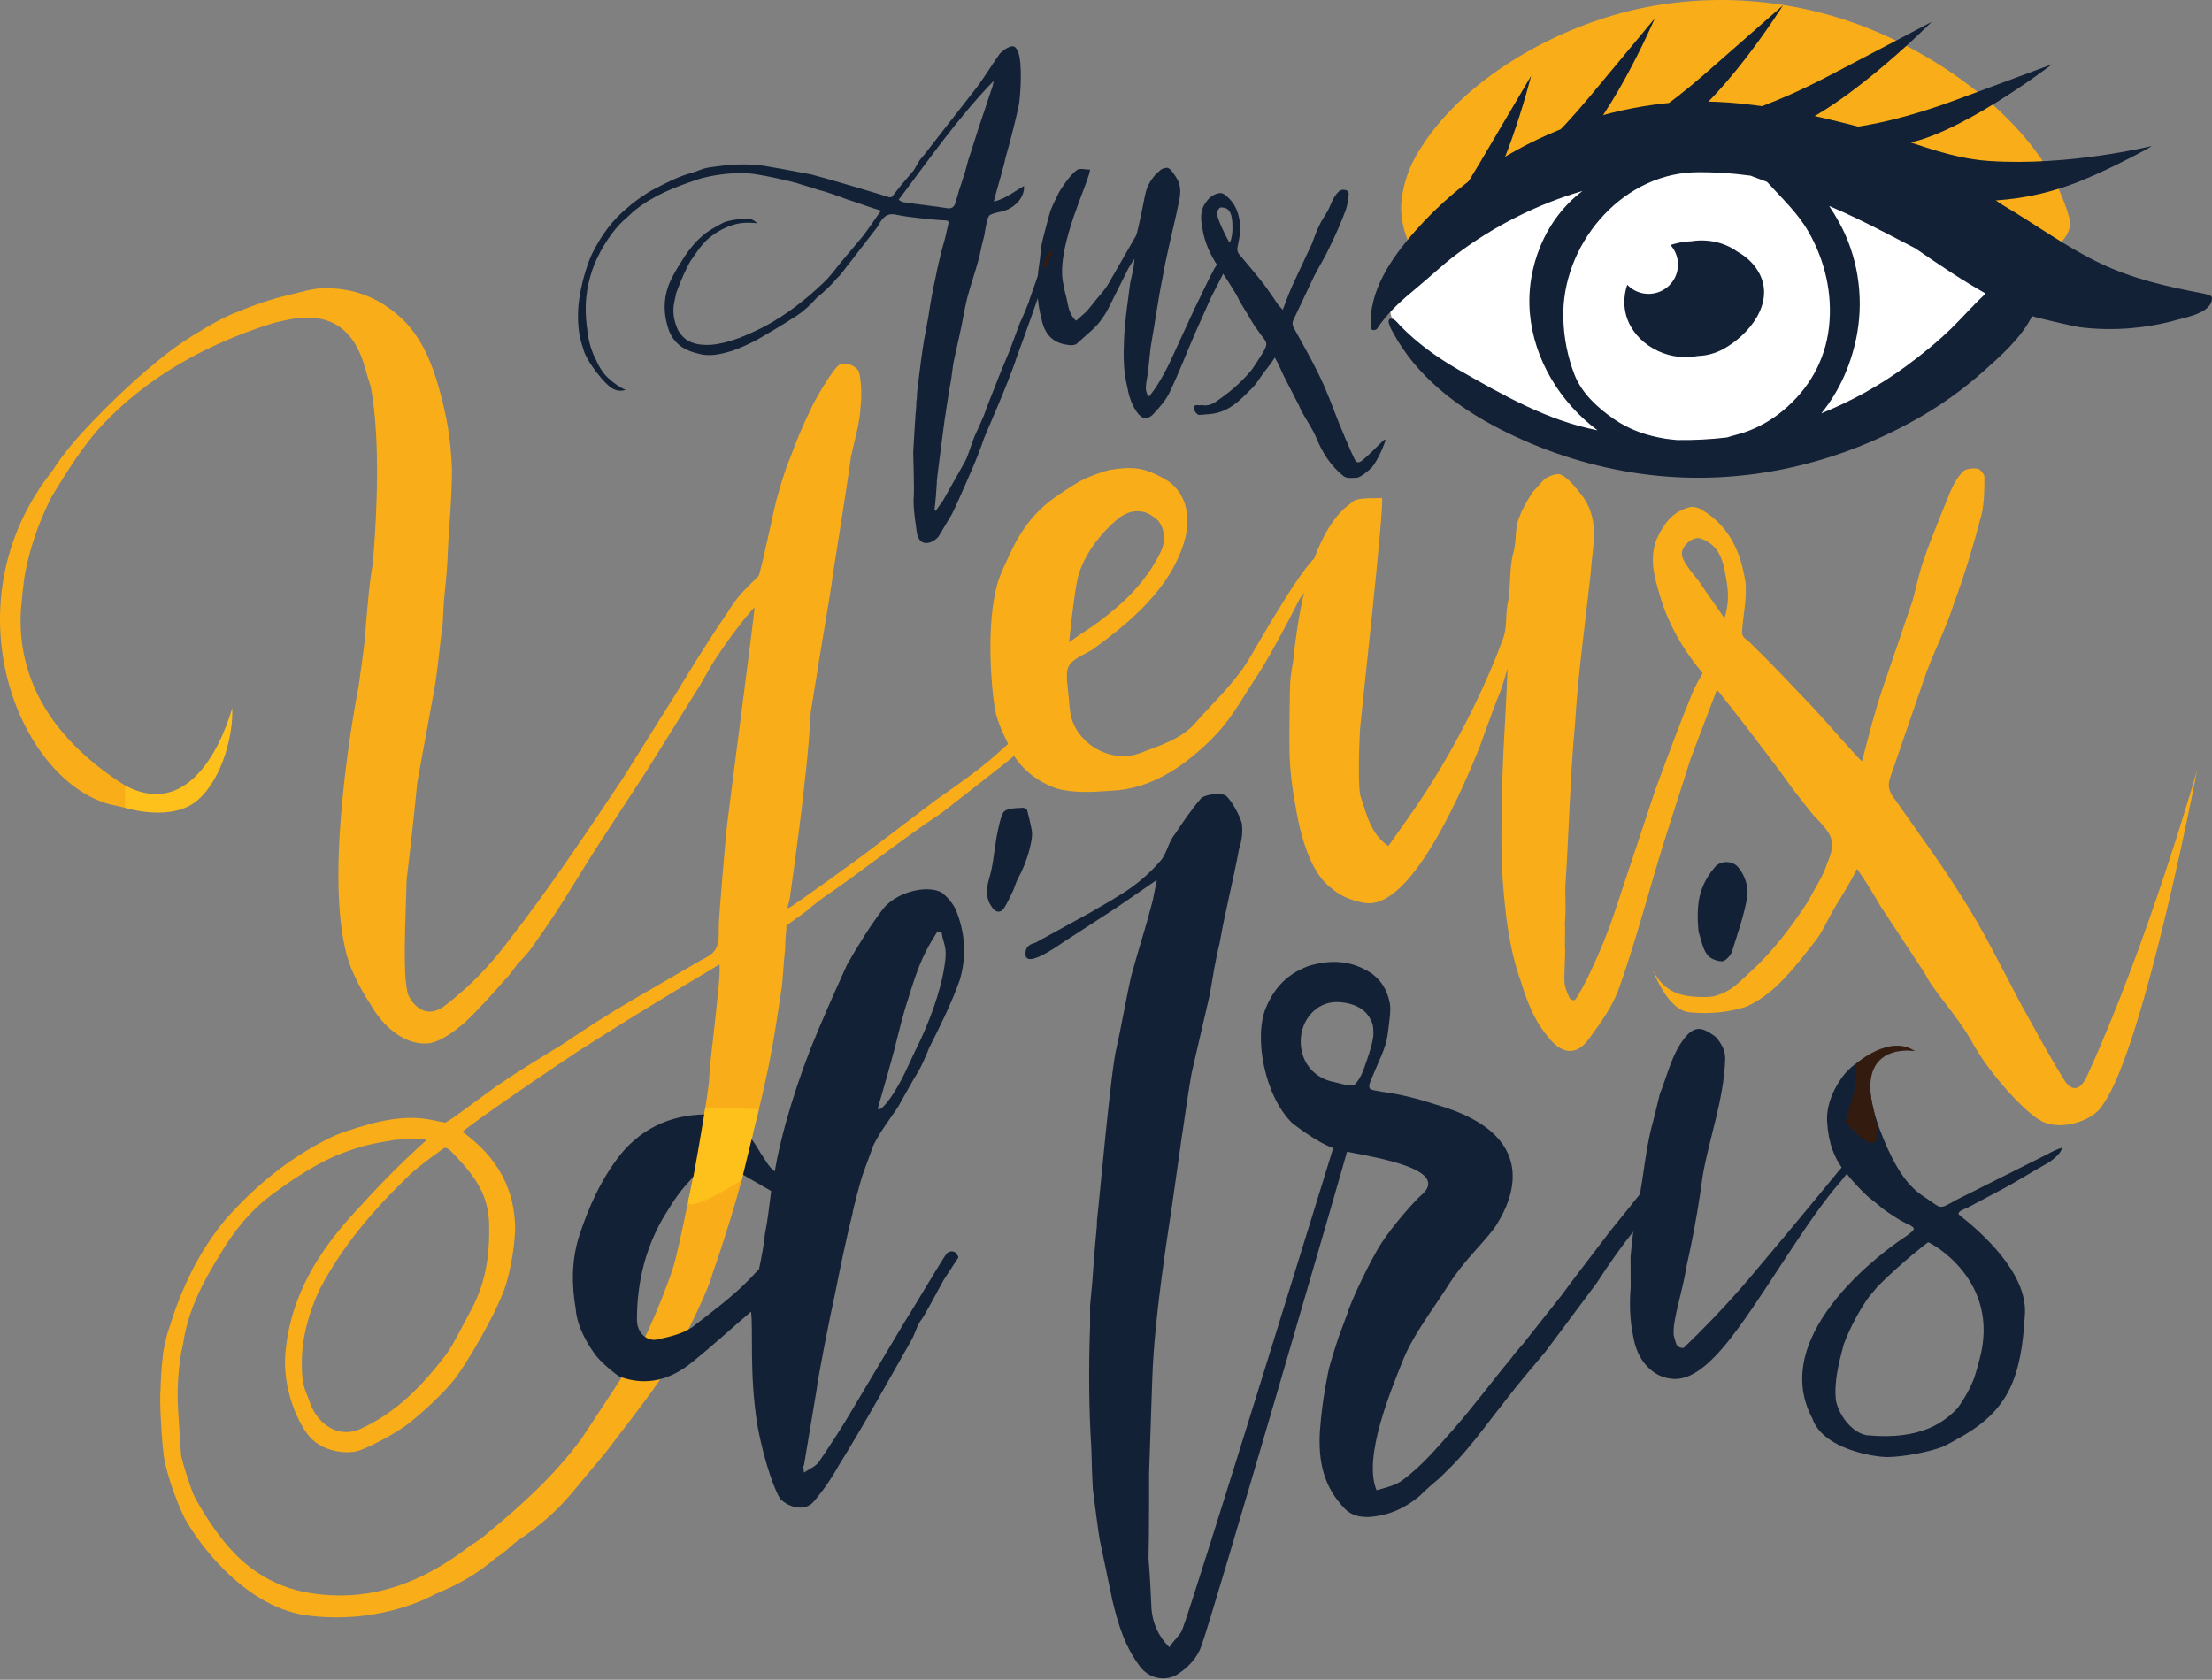 <svg width="158" height="120" viewBox="0 0 158 120" fill="none" xmlns="http://www.w3.org/2000/svg">
<rect x="0" y="0" width="158" height="120" fill="#808080" stroke="none"/>
<g clip-path="url(#clip0_25_56)">
<path d="M51.039 73.268C50.929 74.389 50.738 75.551 50.637 77.312C50.361 79.613 50.075 80.655 49.854 82.27C49.796 82.682 48.506 89.176 48.117 90.436C47.729 91.697 46.103 95.967 44.806 97.801L41.553 102.751C39.641 105.358 37.28 107.509 34.897 109.468C34.26 110.039 33.598 110.412 33.598 110.412C29.273 113.78 25.507 114.299 22.33 113.836C19.153 113.374 17.312 111.622 16.371 110.56C14.995 109.008 13.93 107.026 13.793 106.707C13.505 105.938 13.132 104.81 12.944 104.032C12.892 103.542 12.73 100.73 12.719 100.627C12.616 98.913 12.809 97.391 12.963 96.51C13.014 96.316 13.06 96.117 13.095 95.909C13.438 93.579 14.515 91.563 15.703 89.638C16.713 87.936 17.855 86.507 19.424 85.34C20.997 84.169 22.781 83.008 24.4 82.398C26.02 81.788 26.603 81.703 28.174 81.434C28.461 81.41 29.995 81.307 30.48 81.427C28.452 83.253 26.966 84.808 25.453 86.469C22.769 89.361 20.728 92.578 20.383 96.702C20.161 99.221 21.337 101.914 22.296 102.827C23.255 103.741 24.891 103.92 25.748 103.594C26.605 103.268 28.299 102.384 29.21 101.671C30.123 100.957 31.673 99.554 32.486 98.505C33.299 97.456 35.467 93.844 36.138 91.778C36.502 90.541 36.743 89.116 36.798 87.816C36.781 84.923 35.53 82.669 33.029 80.848C33.578 80.388 36.365 78.392 41.199 75.161C44.184 73.239 47.37 71.291 50.466 69.452C50.653 69.334 51.392 68.891 51.392 68.891C51.468 69.579 51.216 71.554 51.039 73.268ZM32.401 82.43C34.111 84.22 34.772 85.368 34.923 87.126C35.042 90.001 34.559 91.951 33.558 93.756C32.977 94.819 32.49 95.866 31.886 96.735C30.227 98.912 28.35 100.914 25.681 102.108C24.058 102.783 22.634 101.629 22.143 100.21C21.781 99.162 21.563 99.11 21.557 97.372C21.551 95.634 22.055 93.724 22.867 92.043C24.439 89.076 26.558 86.551 29 84.183C29.624 83.518 30.875 82.618 31.707 82.025C31.896 81.907 32.207 82.227 32.401 82.43ZM71.778 53.34C70.243 54.806 68.473 55.997 66.808 57.182L61.733 61.031C61.733 61.031 56.388 64.936 56.294 64.881C56.201 64.828 56.387 64.379 56.393 64.311C56.399 64.243 57.708 55.386 57.91 50.877L58.681 46.106L59.222 42.857L59.397 41.738C59.443 41.232 60.575 34.328 60.786 32.609C61.051 31.384 61.424 30.244 61.479 28.941C61.59 28.132 61.472 26.737 61.306 26.465C61.139 26.194 60.532 25.868 60.053 26.004C59.574 26.139 58.067 28.819 57.912 29.232C57.341 30.395 56.867 31.546 56.406 32.792C56.013 33.734 55.727 34.761 55.44 35.791C55.232 36.61 54.594 39.703 54.23 41.038C54.176 41.257 53.795 41.46 53.381 41.966C52.954 42.322 52.371 43.072 51.994 43.72C50.417 45.975 48.393 49.376 48.393 49.376L48.35 49.439L44.527 55.543C41.867 59.523 39.21 63.513 36.233 67.331C34.924 69.071 33.486 70.522 31.827 71.804C30.817 72.612 29.884 72.315 29.267 71.285C28.678 70.454 28.992 65.477 29.041 62.897C29.041 62.897 29.517 58.94 29.81 55.871L30.964 49.558C31.281 47.923 31.368 46.356 31.623 44.584C31.623 44.584 31.701 42.861 31.756 42.459C31.899 41.043 31.958 40.47 32.004 39.071C32.104 37.263 32.291 35.345 32.28 33.454C32.2 31.496 31.953 29.828 31.339 27.671C30.85 25.951 30.158 24.21 28.808 22.864C27.24 21.338 25.352 20.552 23.158 20.593C22.356 20.582 21.491 20.877 20.612 21.075C19.378 21.368 18.173 21.772 17.005 22.272L17 22.27C17 22.27 16.06 22.573 14.44 23.568C13.586 24.066 12.76 24.614 11.97 25.22C10.038 26.727 8.222 28.422 6.523 30.206C5.506 31.261 4.536 32.39 3.743 33.629C3.742 33.631 3.741 33.631 3.74 33.633C-3.807 43.154 1.347 55.816 7.934 57.483C10.802 58.154 11.65 58.079 11.668 57.764C11.693 57.329 0.917 53.517 1.493 43.564C1.554 42.816 1.636 42.065 1.731 41.321C1.913 40.179 2.406 37.984 3.712 35.441L4.129 34.761C4.98 33.379 5.885 31.994 6.963 30.735C9.609 27.795 13.561 24.944 19.467 23.095C19.712 23.028 19.959 22.965 20.215 22.915C23.332 22.174 25.252 23.255 26.097 26.356C26.2 26.755 26.354 27.211 26.488 27.655C26.916 29.988 27.156 33.861 26.632 40.236C26.393 41.509 26.186 43.863 26.056 45.739C25.927 46.776 25.783 47.858 25.62 48.995C25.62 48.995 22.61 64.077 25.267 69.582C25.665 70.49 26.151 71.293 26.439 71.707C27.36 73.369 28.974 74.76 30.729 74.522C31.604 74.322 32.34 73.743 33.077 73.162C34.167 72.145 35.143 71.044 36.12 69.933C36.393 69.705 36.919 68.856 37.194 68.627C37.821 67.96 37.886 67.845 38.405 67.091C39.966 64.926 41.307 62.58 42.756 60.329L46.261 54.955L49.998 48.959L50.91 47.372C52.238 45.325 53.268 44.063 53.897 43.371C53.864 44.122 51.955 58.517 51.869 59.522C51.869 59.522 51.319 65.684 51.339 66.279C51.388 67.764 51.114 68.084 50.072 68.596L45.187 71.432C43.495 72.412 41.817 73.499 40.232 74.57C38.642 75.543 37.047 76.516 35.467 77.591L32.414 79.819C32.043 80.061 32.043 80.061 31.814 80.195C30.903 80.093 29.608 79.425 26.313 80.326C25.248 80.643 24.236 80.921 23.294 81.421C20.549 82.822 18.167 84.779 16.121 87.102C14.514 89.021 13.406 91.148 12.563 93.436C12.415 93.836 12.203 94.49 12.027 95.047C11.94 95.209 11.604 96.695 11.63 96.874C11.522 97.775 11.477 98.688 11.462 99.43C11.427 99.532 11.446 100.566 11.466 100.971C11.467 100.996 11.467 101.011 11.467 101.011L11.469 101.012C11.517 101.973 11.572 102.902 11.677 103.847C11.796 104.929 12.414 106.781 13.055 108.181C13.696 109.581 17.151 114.716 21.84 115.391C27.205 116.132 31.002 113.919 31.002 113.919C33.01 113.1 34.257 112.289 35.429 111.286C36.093 110.894 36.579 110.336 37.019 110.036C38.698 108.897 39.641 108.047 40.795 106.722L43.351 103.65C44.572 102.02 45.888 100.38 47.01 98.759C47.855 97.366 48.704 95.98 49.352 94.607C49.845 93.656 50.751 91.63 50.884 91.016C52.766 85.638 53.706 81.561 53.816 80.752C54.247 79.208 54.576 77.675 54.906 76.145C55.295 74.209 55.578 72.281 55.866 70.356C55.911 69.848 56.001 68.502 56.077 67.824C56.089 66.742 56.174 66.679 56.173 66.12C57.178 65.362 57.301 65.373 57.979 64.76L58.778 64.146C61.567 62.246 64.453 59.929 67.273 58.064C69.893 56.006 71.548 54.734 72.099 54.276C73.936 52.771 73.742 52.707 75.466 51.122C75.653 51 73.243 52.083 71.778 53.34Z" fill="#F9AD19"/>
<path d="M143.156 17.921C143.129 17.9 143.101 17.88 143.075 17.86C140.874 16.37 138.492 15.052 135.999 13.981C134.792 13.281 133.531 12.673 132.24 12.161C130.635 11.305 128.845 10.722 127.339 10.35C123.684 9.447 119.823 9.189 116.108 9.891C112.575 10.565 109.194 11.915 106.22 13.931C103.93 15.478 101.05 17.829 100.206 20.631C99.326 21.28 98.904 22.378 99.846 23.362C101.061 24.632 102.377 25.74 103.793 26.698C105.423 28.933 109.083 30.413 111.251 31.062C114.349 31.993 117.553 32.406 120.769 32.362C122.265 32.515 123.783 32.401 125.213 32.009C128.682 31.491 132.113 30.387 135.217 28.802C137.059 27.859 138.84 26.767 140.471 25.491C142.149 24.181 144.38 22.563 144.843 20.415C145.126 19.108 144.248 18.26 143.156 17.921Z" fill="white"/>
<path d="M147.816 15.595C146.191 9.598 139.837 4.821 134.398 2.418C128.422 -0.218 121.559 -0.75 115.274 1.076C115.083 1.132 114.893 1.192 114.703 1.251C109.541 2.875 103.873 6.339 101.125 11.169C100.545 12.184 100.154 13.459 100.083 14.631C99.999 16.068 100.861 19.607 102.863 17.837C104.356 16.519 106.22 15.491 107.934 14.5C109.693 13.487 111.614 12.707 113.544 12.079C115.32 11.502 117.132 11.067 118.969 10.791C120.181 11.063 121.447 11.075 122.743 10.988C123.4 10.943 123.957 10.887 124.496 10.869C125.584 11.03 126.665 11.243 127.733 11.508C128.182 11.621 128.659 11.644 129.105 11.573C130.592 12.276 132.07 13.013 133.608 13.568C135.619 14.571 137.589 15.66 139.515 16.831C139.727 16.958 139.956 17.055 140.195 17.119C140.484 17.603 141.017 17.979 141.799 18.076C142.084 18.112 142.368 18.148 142.655 18.184C143.223 18.255 143.796 18.087 144.272 17.774C144.93 18.112 145.813 18.103 146.445 17.837C147.245 17.498 148.068 16.526 147.816 15.595Z" fill="#F9AD19"/>
<path d="M125.686 19.566C125.329 18.871 124.757 18.343 124.078 17.964C123.144 17.294 121.941 17.055 120.799 17.236C120.642 17.244 120.491 17.252 120.339 17.273C118.181 17.545 116.107 19.157 116.028 21.457C115.949 23.641 117.863 25.285 119.939 25.491C120.374 25.533 120.829 25.513 121.275 25.432C121.907 25.411 122.547 25.241 123.139 24.911C124.918 23.915 126.764 21.686 125.686 19.566Z" fill="#132136"/>
<path d="M139.344 23.497C138.339 24.467 137.244 25.355 136.12 26.18C134.249 27.55 132.233 28.671 130.093 29.528C131.444 27.894 132.312 25.816 132.666 23.754C133.125 21.085 132.677 18.251 131.366 15.88C131.152 15.495 130.917 15.105 130.658 14.716C131.366 15.015 132.062 15.328 132.754 15.666C134.122 16.336 135.468 17.038 136.814 17.743C137.656 18.325 138.502 18.902 139.358 19.459C140.16 19.981 140.976 20.481 141.807 20.955C141.815 20.961 141.826 20.968 141.834 20.973C140.963 21.774 140.2 22.661 139.344 23.497ZM127.354 29.334C126.559 29.996 125.638 30.522 124.666 30.866C124.26 31.006 123.796 31.107 123.361 31.249C122.178 31.391 120.987 31.452 119.797 31.434C119.507 31.409 119.214 31.381 118.923 31.334C117.585 31.11 116.411 30.712 115.287 29.941C114.14 29.154 112.982 28.095 112.47 26.779C111.97 25.491 111.702 24.12 111.665 22.741C111.525 17.615 115.646 12.526 120.954 12.309C120.962 12.309 120.968 12.307 120.972 12.307C122.331 12.283 123.688 12.367 125.034 12.548C125.43 12.691 125.823 12.845 126.217 12.993C127.249 14.139 128.392 15.182 129.176 16.553C130.366 18.621 130.913 21.022 130.639 23.395C130.366 25.769 129.194 27.812 127.354 29.334ZM157.998 21.238C157.984 21.116 157.626 21.011 157.196 20.931C154.735 20.468 152.273 19.893 150.003 18.804C147.574 17.642 145.367 16.014 143.053 14.646C142.883 14.53 142.715 14.423 142.556 14.319C143.595 14.246 144.633 14.103 145.677 13.858C146.786 13.598 147.879 13.245 148.921 12.798C150.64 12.106 153.627 10.536 153.699 10.431C153.699 10.431 147.77 11.89 142.07 11.498C138.985 11.298 136.169 9.93 133.192 9.162C128.529 7.956 123.827 6.875 118.99 7.378C114.75 7.818 110.614 9.248 107.002 11.503C104.802 12.876 102.792 14.561 101.078 16.511C99.425 18.393 97.737 20.778 97.916 23.403C97.937 23.657 98.29 23.616 98.39 23.451C98.462 23.328 98.547 23.211 98.632 23.093C99.347 22.131 100.258 21.331 101.183 20.571C102.131 19.787 103.02 18.932 104.006 18.189C105.369 17.157 106.829 16.251 108.362 15.484C109.858 14.732 111.428 14.112 113.038 13.641C110.383 15.633 108.99 19.089 109.277 22.387C109.568 25.686 111.446 28.764 114.109 30.741C110.503 30.039 107.317 28.206 104.168 26.407C102.654 25.54 101.216 24.506 100.002 23.25C99.867 23.107 99.636 22.797 99.425 22.771C98.904 22.704 99.388 23.544 99.473 23.704C101.164 26.868 104.039 29.066 107.186 30.675C107.301 30.732 107.417 30.788 107.533 30.849C107.767 30.965 108.004 31.077 108.24 31.188C111.246 32.594 114.52 33.535 117.819 33.926C124.613 34.734 131.446 33.132 137.329 29.691C138.877 28.782 140.311 27.742 141.648 26.549C142.958 25.382 144.357 24.155 145.158 22.574C145.126 22.634 148.217 23.33 148.517 23.37C149.732 23.525 150.961 23.549 152.183 23.447C153.26 23.356 154.377 23.165 155.436 22.867C156.196 22.655 157.952 22.355 157.999 21.33C157.999 21.3 157.999 21.268 157.998 21.238Z" fill="#132136"/>
<path d="M78.08 23.509L76.868 24.591C76.695 24.675 76.436 24.675 76.261 24.636C75.18 24.503 74.619 23.859 74.4 22.821C74.055 21.529 74.011 20.233 74.227 18.892C74.315 18.419 74.315 17.943 74.4 17.468C74.488 17.038 74.921 15.398 75.047 15.009C75.18 14.664 75.656 13.713 75.656 13.713C75.656 13.713 76.348 12.549 76.911 12.161C77.085 11.986 77.518 12.117 77.864 12.117C77.776 13.024 75.525 17.404 75.906 20.043C76.065 20.927 76.13 21.095 76.175 21.269C76.305 21.828 76.348 22.477 76.868 22.909L77.614 22.248C77.614 22.248 78.209 21.529 78.338 21.354C78.599 21.052 78.901 20.706 79.118 20.362L81.152 16.823C81.28 16.52 81.715 14.318 81.715 14.318C81.715 14.318 81.839 13.531 82.061 13.154C82.19 12.893 82.363 12.677 82.536 12.464L82.926 12.117C83.055 12.031 83.23 11.986 83.36 11.986C83.618 11.986 83.962 12.592 84.094 12.808C84.526 13.626 84.179 14.404 84.05 15.181C83.706 16.735 83.316 18.246 83.055 19.758C82.709 21.44 82.492 23.121 82.19 24.805C82.147 25.24 82.007 26.538 81.974 26.75C81.924 27.07 81.844 27.441 81.844 27.785C81.844 27.915 81.929 28.088 81.974 28.259C82.017 28.259 82.061 28.303 82.104 28.303C82.319 28 82.536 27.741 82.709 27.441C83.055 26.879 83.36 26.317 83.618 25.758L85.305 22.087C85.784 21.138 86.216 20.145 86.734 19.195C86.993 18.763 87.382 18.377 87.729 17.901C87.989 18.504 87.817 18.892 87.297 18.892L87.599 19.11L86.515 21.223L85.435 23.642C84.787 25.11 84.225 26.623 83.533 28.045C83.272 28.606 82.837 29.079 82.406 29.552C81.974 30.032 81.541 29.943 81.196 29.424C80.804 28.866 80.63 28.259 80.502 27.569C80.24 26.492 80.24 25.41 80.285 24.332C80.331 22.994 80.546 21.656 80.719 20.276C80.719 20.145 81.065 18.954 81.016 18.493L80.593 19.185L79.161 22.046C78.989 22.39 78.772 22.691 78.556 22.994C78.427 23.166 78.08 23.509 78.08 23.509Z" fill="#132136"/>
<path d="M87.774 17.253L87.849 17.322C87.969 17.083 88.028 16.695 88.03 16.433C88.035 15.846 88.053 14.869 87.357 14.831C87.224 14.824 87.128 14.74 86.951 15.096C86.775 15.452 87.774 17.253 87.774 17.253ZM89.328 22.821C89.026 22.26 88.646 21.759 88.391 21.198C88.391 21.154 87.599 19.886 87.21 19.323C86.606 18.505 86.172 17.641 85.955 16.691C85.823 16.003 85.653 15.312 85.999 14.664C86.259 14.231 86.559 13.887 87.081 13.8C87.21 13.757 87.426 13.845 87.512 13.931C88.292 14.532 88.552 15.356 88.595 16.303C88.595 16.78 88.465 17.253 88.375 17.771C88.375 17.901 88.424 18.075 88.509 18.159C89.113 18.893 89.718 19.585 90.284 20.317C90.671 20.839 91.017 21.355 91.366 21.872C91.451 21.914 91.494 22 91.622 22.132C91.883 21.44 92.14 20.751 92.448 20.103L93.701 17.426C93.872 16.996 94.006 16.562 94.22 16.133C94.394 15.743 94.652 15.398 94.869 15.009L95.217 14.231C95.347 14.014 95.475 13.8 95.692 13.626C95.778 13.542 95.994 13.542 96.167 13.585C96.212 13.585 96.341 13.757 96.341 13.845C96.298 14.231 96.255 14.621 96.125 15.009C95.778 15.915 95.39 16.823 94.955 17.684C94.652 18.377 94.22 19.025 93.872 19.715L92.401 22.821C92.273 23.08 92.316 23.294 92.489 23.557C93.05 24.591 93.658 25.629 94.176 26.706C94.739 27.829 95.171 29.036 95.646 30.244C95.994 31.066 96.341 31.931 96.73 32.75C96.905 33.136 97.067 33.099 97.423 32.792C98.261 32.071 98.805 31.395 98.94 31.395C99.064 31.395 98.361 33.036 97.948 33.431C97.741 33.645 97.148 34.127 96.905 34.13C96.661 34.133 96.212 34.216 95.949 34.002C95.042 33.268 94.437 32.318 94.006 31.238C93.701 30.547 93.266 29.942 92.922 29.294C92.838 29.121 92.793 28.95 92.706 28.821L91.666 26.794C91.494 26.406 91.321 26.017 91.06 25.542C90.759 26.017 90.498 26.317 90.239 26.663C89.981 27.008 89.763 27.397 89.505 27.655C88.811 28.348 88.118 29.121 87.165 29.424C86.691 29.598 86.172 29.598 85.653 29.641C85.524 29.641 85.348 29.424 85.306 29.294C85.217 29.036 85.306 28.907 85.609 28.95H85.955C86.515 29.036 86.908 28.646 87.339 28.348C88.118 27.785 88.811 27.139 89.418 26.406C89.677 26.017 89.932 25.644 90.152 25.282C90.573 24.587 90.548 24.497 90.081 23.943C90.001 23.849 89.677 23.339 89.677 23.383L89.328 22.821Z" fill="#132136"/>
<path d="M76.367 45.88L77.168 45.31C78.125 44.709 78.871 44.169 79.881 43.289C81.067 42.257 82.24 40.883 82.949 39.33C83.332 38.493 83.091 37.42 82.567 37.066C81.705 36.286 80.693 36.388 79.862 37.059C78.608 38.074 77.37 39.717 76.992 41.254C76.714 42.378 76.367 45.88 76.367 45.88ZM94.353 39.587C94.157 41.306 93.801 41.424 92.857 42.751C92.724 42.997 92.826 42.794 92.724 42.997C91.925 44.584 90.563 47.119 89.797 48.275C88.598 50.08 87.916 51.493 86.314 53.025C84.39 54.864 82.141 56.373 79.372 56.489C78.052 56.583 76.726 56.675 75.476 56.329C74.203 55.89 72.995 55.012 72.304 53.773C71.822 52.726 71.416 52.029 71.147 51.016C70.879 50.003 70.306 44.536 71.329 41.426C71.6 40.611 72.513 38.798 72.562 38.712C73.884 36.367 75.12 35.654 76.814 34.569C77.694 34.003 79.147 33.593 79.246 33.576C80.962 33.283 81.777 33.468 82.896 34.058C84.104 34.623 84.711 35.647 84.803 36.899C84.899 38.242 84.36 39.521 83.766 40.637C82.482 42.892 80.422 44.663 78.217 46.269C78.121 46.297 78.058 46.42 77.961 46.452C76.077 47.439 76.077 47.439 76.31 49.546C76.391 50.142 76.373 50.77 76.547 51.339C77.156 53.327 79.516 54.58 81.548 53.755C82.851 53.253 84.38 52.794 85.373 51.656C86.678 50.163 88.22 48.745 89.195 47.112C90.184 45.456 93.441 39.659 94.353 39.587Z" fill="#F9AD19"/>
<path d="M73.721 59.545C73.721 60.171 73.374 61.545 72.762 62.663C72.574 63.004 72.521 63.242 72.403 63.543C72.156 64.029 71.975 64.516 71.672 64.938C71.426 65.244 71.062 65.182 70.821 64.756C70.394 64.152 70.455 63.483 70.638 62.814C70.942 61.846 71.003 60.813 71.185 59.782C71.307 59.175 71.495 58.177 71.731 57.963C71.968 57.748 72.585 57.719 72.949 57.719C73.069 57.66 73.374 57.781 73.374 57.902C73.374 57.902 73.719 59.216 73.721 59.545Z" fill="#132136"/>
<path d="M121.333 64.41C121.443 63.605 121.824 62.726 122.425 62.03C122.822 61.434 123.812 61.434 124.214 62.03C124.611 62.527 124.909 63.324 124.808 64.014C124.611 65.303 124.114 66.689 123.715 67.978C123.615 68.276 123.218 68.675 123.02 68.675C122.623 68.675 122.122 68.475 121.928 68.177C121.63 67.781 121.526 67.188 121.333 66.594C121.333 66.594 121.181 65.5 121.333 64.41Z" fill="#132136"/>
<path d="M54.639 88.147C54.572 88.882 54.425 89.657 54.214 90.671C54.03 90.839 53.867 91.038 53.629 91.286C52.359 92.612 50.864 93.7 49.471 94.791C48.775 95.282 47.88 95.484 46.987 95.684C46.192 95.878 45.496 95.185 45.496 94.294C45.487 91.337 46.261 88.801 47.518 86.753C48.28 85.512 48.575 85.098 49.527 84.059C50.54 82.954 51.654 82.993 53.345 84.083L55.085 85.081C54.893 86.55 54.837 87.157 54.639 88.147ZM63.886 74.964C64.389 73.001 64.404 72.788 65.039 70.805C65.673 68.821 66.029 68.011 66.964 66.536C67.065 66.536 67.165 66.633 67.262 66.633C67.364 67.426 67.707 67.617 67.462 69.01C67.176 70.937 66.291 73.224 65.473 74.862C65.115 75.572 64.732 76.501 64.329 77.239C63.914 77.998 63.644 78.392 63.389 78.723C63.135 79.054 62.888 79.224 62.888 79.224H62.688C63.087 77.835 63.643 75.913 63.886 74.964ZM59.607 92.608C60.005 90.625 60.406 88.645 60.902 86.661C60.902 86.463 61.495 84.279 61.596 83.983L62.392 81.804C62.865 80.852 63.525 79.996 64.103 79.142C64.103 79.141 64.105 79.142 64.106 79.14C64.109 79.134 64.115 79.124 64.119 79.118C64.14 79.087 64.163 79.055 64.183 79.025C64.186 79.019 64.183 79.011 64.186 79.004C64.469 78.488 65.302 77.028 65.302 77.028C65.763 76.325 66.075 75.594 66.367 74.862C67.165 73.278 67.958 71.692 68.555 70.008C69.051 68.321 68.954 66.633 68.256 64.949C68.058 64.55 67.661 64.055 67.262 63.76C66.169 63.165 63.886 63.76 62.987 65.048C62.094 66.238 61.299 67.524 60.504 68.915C59.607 70.899 58.715 72.882 57.919 74.862C57.223 76.647 56.626 78.431 56.13 80.215C55.833 81.307 55.534 82.495 55.339 83.685C54.837 83.292 54.639 82.793 54.342 82.398C53.549 81.009 52.452 79.619 50.864 79.619C48.282 79.522 45.991 80.414 44.302 82.495C42.913 84.279 42.02 86.264 41.321 88.442C40.826 90.129 40.826 91.813 41.123 93.499C41.201 94.838 42.128 96.281 42.597 96.877C43.067 97.472 44.203 98.36 44.302 98.36C46.203 99.042 47.88 98.556 49.37 97.366C50.864 96.175 52.253 94.887 53.646 93.7C53.813 95.014 53.511 98.201 54.102 101.819C54.602 104.583 55.415 106.615 55.731 107.08C56.405 107.744 57.521 107.974 58.115 107.282C58.804 106.478 59.409 105.595 59.904 104.701C61.692 101.827 63.384 98.753 65.078 95.781C65.376 95.282 65.473 94.687 65.869 94.198C66.028 94.001 67.391 91.461 67.391 91.461L68.452 89.834C68.452 89.733 68.256 89.434 68.156 89.434C67.958 89.336 67.661 89.434 67.56 89.633C67.283 90.001 64.973 93.9 64.579 94.494L60.8 100.835C60.108 102.024 59.309 103.217 58.517 104.404C58.318 104.701 57.919 104.902 57.423 105.197C57.423 104.902 57.324 104.803 57.423 104.701L58.318 99.351C58.414 98.457 59.309 93.9 59.607 92.608Z" fill="#132136"/>
<path d="M42.64 26.142V26.146C42.657 26.129 42.651 26.133 42.64 26.142Z" fill="#331C0F"/>
<path d="M75.226 17.816C74.921 17.986 74.488 18.721 74.533 19.025L74.663 19.152C74.877 18.677 75.093 18.246 75.226 17.816Z" fill="#331C0F"/>
<path d="M67.694 14.879C66.658 14.707 65.659 14.621 64.579 14.448C64.45 14.448 64.319 14.361 64.188 14.274C66.396 11.341 68.431 8.404 70.981 5.771L70.897 6.16L69.859 9.267C69.726 9.701 69.341 10.867 69.293 11.038C69.079 11.6 68.994 12.203 68.776 12.763C68.648 13.197 68.475 13.626 68.388 14.014L68.258 14.404C68.211 14.707 68.042 14.922 67.694 14.879ZM74.144 19.669L73.537 21.397C73.494 21.613 73.437 21.667 73.268 22.113C73.098 22.559 72.844 23.08 72.844 23.08L72.107 25.067C71.937 25.453 71.245 27.138 71.07 27.612C70.81 28.303 70.506 28.993 70.291 29.641C70.247 29.772 69.684 31.025 69.598 31.196L69.142 32.479C69.056 32.737 68.902 33.036 68.771 33.253L67.35 35.772L66.829 36.503C66.786 36.462 66.786 36.462 66.743 36.462C66.829 35.815 66.872 35.166 66.915 34.519C66.872 34.474 67.213 32.053 67.393 30.59C67.393 30.46 67.868 27.397 67.91 27.267C67.954 27.138 68.042 26.189 68.126 25.801L68.517 24.029C68.732 23.121 68.862 22.215 69.079 21.31C69.341 20.316 69.684 19.368 69.944 18.377L70.161 17.381C70.247 17.081 70.326 16.781 70.377 16.39C70.468 15.935 70.545 15.466 70.701 15.367C70.863 15.266 71.171 15.184 71.415 15.139C71.632 15.096 71.762 15.052 71.978 14.966C72.544 14.707 73.19 14.102 73.146 13.283C72.455 13.67 71.847 14.19 70.981 14.404C71.157 13.713 71.805 11.512 71.805 11.341C71.847 11.21 72.107 10.219 72.151 10.09C72.371 9.224 72.584 8.404 72.756 7.585C72.886 7.067 73.06 4.436 72.713 3.701C72.584 3.354 72.412 3.224 72.107 3.354C71.847 3.439 71.589 3.658 71.415 3.829C70.768 4.737 70.247 5.641 69.598 6.462L66.698 10.175C66.396 10.564 66.049 11.038 65.703 11.425L65.269 12.161L64.319 13.283L63.712 14.06C63.669 14.102 63.497 14.102 63.411 14.06C63.02 13.931 62.284 13.713 62.284 13.713C62.284 13.713 59.431 12.85 57.959 12.464C57.05 12.291 54.367 11.771 53.932 11.771C53.07 11.728 52.335 11.7 50.516 11.986C50.012 12.093 49.694 12.291 49.302 12.376C48.396 12.636 47.575 13.066 46.749 13.496C46.275 13.713 45.062 14.578 44.977 14.707C43.764 15.657 42.941 16.823 42.295 18.117C42.077 18.59 41.941 18.983 41.76 19.589C41.555 20.245 41.374 21.214 41.323 21.762C41.272 22.311 41.253 23.038 41.385 23.902C41.385 24.072 41.721 25.118 41.721 25.118C42.022 25.973 43.201 27.438 43.721 27.741C44.24 28.042 44.67 27.872 44.67 27.828C44.498 27.785 44.414 27.728 44.067 27.507C44.067 27.507 43.463 27.094 43.158 26.706C42.707 26.119 42.596 25.711 42.508 25.581C42.25 25.067 42.073 24.462 41.989 23.902C41.678 21.813 41.881 20.591 42.295 19.323C42.628 18.304 43.462 16.78 44.501 15.786C44.629 15.699 45.279 15.052 45.366 15.009C46.726 13.924 48.22 13.37 49.738 12.85C49.738 12.85 51.234 12.307 53.326 12.376C54.279 12.419 56.572 12.98 56.875 13.066C57.394 13.24 57.917 13.37 58.391 13.542C59.083 13.713 59.775 13.973 60.468 14.231C61.29 14.491 62.068 14.792 62.934 15.052C62.458 15.699 62.068 16.303 61.637 16.866L60.078 18.721C59.688 19.195 59.299 19.758 58.826 20.186C57.571 21.397 56.187 22.477 54.581 23.339C53.369 23.942 52.16 24.503 50.775 24.636C49.778 24.675 48.957 24.503 48.438 23.598C48.135 22.951 48.004 22.26 48.176 21.529L48.307 20.91C48.697 19.858 49.036 19.149 49.302 18.677C49.694 18.117 50.039 17.557 50.557 17.081C51.164 16.562 51.809 16.203 52.594 16.002C53.144 15.862 53.932 15.915 54.107 15.96C53.847 15.743 53.707 15.622 53.294 15.606C52.819 15.65 52.489 15.665 51.904 15.82C51.67 15.88 51.251 16.133 50.947 16.303C50.325 16.658 49.83 17.121 49.396 17.65C49.383 17.664 49.095 18.025 48.938 18.265C48.903 18.316 48.833 18.421 48.836 18.421C48.718 18.606 48.601 18.796 48.494 18.972C48.492 18.976 48.485 18.977 48.484 18.98C48.352 19.197 48.209 19.435 48.08 19.679L48.059 19.717C48.059 19.717 48.059 19.719 48.058 19.721C47.938 19.949 47.828 20.181 47.745 20.404C47.357 21.483 47.4 22.518 47.789 23.642C48.22 24.675 49.002 25.067 49.951 25.282C50.731 25.498 51.554 25.282 52.289 25.067C52.896 24.851 53.458 24.591 53.975 24.332C55.014 23.731 55.968 23.166 56.962 22.518C57.482 22.174 57.917 21.743 58.347 21.269C58.867 20.838 59.345 20.404 59.775 19.886C60.163 19.541 60.426 19.065 60.772 18.677L62.487 16.447C62.617 16.319 62.792 16.028 62.878 15.856C63.239 15.309 63.584 15.226 64.102 15.356C64.881 15.527 67.085 15.743 67.479 15.743C67.694 15.743 67.781 15.786 67.738 16.002C67.608 16.605 67.479 17.168 67.304 17.726C67.132 18.419 66.957 19.11 66.829 19.798C66.614 20.751 66.439 21.743 66.308 22.648L66.005 24.29C65.832 25.323 65.703 26.406 65.574 27.441C65.531 27.785 65.488 28.132 65.488 28.476C65.444 28.646 65.444 28.866 65.444 29.036C65.401 29.338 65.269 31.583 65.229 32.318C65.229 32.447 65.312 34.908 65.269 35.467C65.184 36.245 65.488 37.929 65.488 38.057C65.574 38.62 65.92 38.919 66.439 38.748C66.698 38.662 66.957 38.447 67.044 38.319L67.998 36.719C68.17 36.419 69.037 34.429 69.037 34.429C69.293 33.828 69.554 33.261 69.774 32.698C69.901 32.395 70.204 31.583 70.204 31.542C70.204 31.412 71.987 27.499 72.629 25.498C73.363 23.509 74.055 21.529 74.747 19.541L74.619 19.41C74.446 19.498 74.227 19.541 74.144 19.669Z" fill="#132136"/>
<path d="M119.855 18.901C119.855 20.057 118.915 20.994 117.755 20.994C116.596 20.994 115.656 20.057 115.656 18.901C115.656 17.744 116.596 16.807 117.755 16.807C118.915 16.807 119.855 17.744 119.855 18.901Z" fill="white"/>
<path d="M131.923 83.057C131.736 83.183 131.569 83.37 131.421 83.543C131.283 83.712 128.315 87.344 125.481 90.69C125.092 91.16 124.695 91.625 124.292 92.085C123.013 93.54 121.667 94.941 120.262 96.288C120.036 96.311 119.865 96.222 119.746 96.047C119.661 95.814 119.586 95.571 119.548 95.344C119.535 95.15 119.542 94.933 119.568 94.696C119.607 94.424 119.656 94.156 119.711 93.89C119.741 93.757 119.778 93.59 119.82 93.389C120.042 92.426 120.308 91.493 120.443 90.56C120.844 88.805 121.174 87.051 121.444 85.245C121.447 85.225 121.45 85.203 121.453 85.182C121.515 84.762 121.578 84.342 121.633 83.915C122.134 81.142 123.124 78.56 123.229 75.688C123.248 75.146 123.042 74.711 122.744 74.313C122.64 74.116 122.454 73.999 122.165 73.81C121.513 73.382 121.039 73.407 120.545 73.903C119.45 75.091 119.153 76.682 118.555 78.168C118.555 78.168 118.056 80.252 117.96 80.549C117.463 82.529 117.364 84.611 116.864 86.591C116.665 87.588 116.469 89.767 116.469 89.767C116.469 89.767 116.469 90.889 116.478 92.005C116.478 92.005 116.286 93.731 116.647 95.406C116.771 96.166 117.06 97.072 117.78 97.738C117.838 97.792 117.896 97.846 117.96 97.897C117.964 97.898 117.967 97.9 117.971 97.902C118.306 98.179 118.707 98.383 119.2 98.47C119.308 98.489 119.42 98.502 119.536 98.51H119.539C119.562 98.511 119.587 98.508 119.611 98.508C121.097 98.553 122.642 96.97 124.226 94.791C126.626 91.487 129.136 87.075 131.515 84.356L132.173 83.521L131.923 83.057Z" fill="#132136"/>
<path d="M96.835 77.413C96.587 77.716 95.734 77.382 95.293 77.3C93.918 77.042 92.908 75.942 92.908 74.391C92.908 72.841 94.049 71.586 95.457 71.586C96.356 71.586 97.357 71.903 97.81 72.675C98.07 73.114 98.101 73.319 98.101 73.882C98.101 74.312 97.793 75.288 97.638 75.729C97.397 76.415 97.277 76.875 96.835 77.413ZM117.281 85.1C117.281 85.181 116.628 85.901 116.531 86.069L115.047 87.901L112.573 91.145C112.573 91.145 111.879 92.063 111.582 92.477L108.814 95.973C108.394 96.467 108.222 96.639 107.925 97.054C106.537 98.72 105.253 100.47 103.866 102.048C102.682 103.381 101.574 104.732 100.106 105.792C99.71 106.078 99.126 106.249 98.326 106.461C97.319 104.091 99.432 99.156 100.163 97.289C100.908 95.387 102.287 93.642 103.43 91.844C104.573 90.045 105.649 89.148 106.739 87.735C107.63 86.403 110.695 81.241 102.584 78.914C101.295 78.494 100.01 78.163 98.722 77.996C98.424 77.914 97.933 77.914 97.834 77.746C97.733 77.497 97.933 77.164 98.03 76.914C98.411 75.953 98.988 74.891 99.11 73.965C99.251 72.879 99.383 72.066 99.252 71.564C99.054 70.625 98.585 70.022 98.102 69.643C98.102 69.643 97.986 69.532 97.914 69.503C96.441 68.553 94.949 68.558 93.423 69.023C92.821 69.281 91.305 69.83 90.412 72.018C89.549 74.132 90.327 78.297 92.301 80.232C92.301 80.232 94.005 81.588 95.229 82.017C95.229 82.017 85.216 114.51 84.42 116.491C84.224 116.888 83.826 117.188 83.528 117.681C82.829 116.983 82.267 116.012 82.235 114.634C82.152 112.649 82.037 111.335 82.037 111.335C82.088 109.71 82.076 105.292 82.076 105.292C82.076 105.198 82.159 102.973 82.308 98.434C82.456 93.895 83.548 87.324 83.706 86.198C83.864 85.072 84.821 78.226 85.12 76.64L86.406 71.083C86.61 69.896 86.81 68.606 87.108 67.416C87.503 65.137 88.098 62.858 88.499 60.673C88.696 60.078 88.795 59.386 88.696 58.792C88.499 58.097 87.811 56.957 87.503 56.807C87.196 56.659 86.212 56.711 85.812 57.008C85.12 57.8 84.521 58.691 83.926 59.584C83.429 60.182 83.33 61.072 82.829 61.564C82.138 62.361 81.339 63.053 80.447 63.652C79.591 64.203 78.735 64.703 77.878 65.192L73.943 67.355C73.686 67.41 73.499 67.513 73.386 67.661L73.379 67.665C73.379 67.665 73.377 67.67 73.376 67.672C73.282 67.802 73.24 67.965 73.252 68.158C73.25 68.22 73.26 68.278 73.279 68.332C73.284 68.359 73.283 68.382 73.291 68.41L73.317 68.403C73.478 68.621 73.998 68.596 75.423 67.665C75.616 67.54 75.792 67.42 75.957 67.305L79.753 64.841L82.633 62.858L82.335 64.345C81.74 66.626 81.392 67.559 80.797 69.737C80.498 71.026 80.05 73.564 79.753 74.848C79.353 76.339 78.46 86.452 78.36 87.145C78.36 87.257 78.354 87.412 78.345 87.594C78.218 88.908 78.108 90.24 78.021 91.584C77.953 92.321 77.893 92.951 77.862 93.291C77.862 93.49 77.862 94.005 77.864 94.722C77.757 97.657 77.772 100.612 77.955 103.508C77.982 104.632 78.016 105.635 78.059 106.378C78.164 107.175 78.46 109.553 78.561 110.045L79.453 114.31C79.788 115.73 80.199 117.146 80.969 118.388C80.972 118.393 80.974 118.399 80.976 118.405C80.978 118.404 80.978 118.404 80.98 118.404C81.121 118.631 81.271 118.854 81.439 119.069C82.037 119.862 83.127 120.159 84.024 119.661C84.821 119.168 85.513 118.472 85.812 117.581C86.513 115.797 96.129 82.685 96.213 82.279C98.606 82.736 103.652 83.593 101.494 85.402C101.024 85.822 99.574 87.443 98.722 88.731C97.869 90.02 96.45 93.061 96.249 93.809L95.585 95.601C95.486 95.938 94.964 97.474 94.865 98.053C94.569 99.471 94.372 100.885 94.273 102.298C94.173 104.294 94.469 106.211 96.153 107.877C96.644 108.291 97.138 108.375 97.733 108.375C99.217 108.291 100.402 107.709 101.394 106.877C101.789 106.461 102.778 105.629 102.881 105.542C103.472 104.962 104.068 104.377 104.558 103.797C105.649 102.547 106.537 101.297 107.53 100.049C108.418 98.888 109.41 97.724 110.395 96.556L114.058 91.645C115.008 90.172 115.938 88.896 116.531 88.149C117.424 87.149 118.115 86.069 119.006 85.073C119.894 84.072 120.787 82.656 121.775 81.657C121.884 81.545 118.85 83.715 117.281 85.1Z" fill="#132136"/>
<path d="M135.599 10.316C139.505 10.017 146.577 4.589 146.577 4.589L139.663 7.153C132.749 9.717 129.304 9.247 129.304 9.247" fill="#132136"/>
<path d="M126.63 9.538C130.894 8.704 137.973 1.564 137.973 1.564L130.693 5.385C123.41 9.206 119.553 9.095 119.553 9.095" fill="#132136"/>
<path d="M119.215 9.466C122.726 7.736 127.358 0.38 127.358 0.38L121.862 5.201C116.365 10.021 113.009 10.912 113.009 10.912" fill="#132136"/>
<path d="M111.584 11.556C114.78 9.3 118.199 1.311 118.199 1.311L113.528 6.93C108.856 12.55 105.68 13.954 105.68 13.954" fill="#132136"/>
<path d="M104.474 16.59C107.268 13.853 109.363 5.422 109.363 5.422L105.652 11.713C101.94 18.006 99.031 19.898 99.031 19.898" fill="#132136"/>
<path d="M132.868 82.481C132.868 82.481 133.216 82.152 133.622 81.646C134.028 81.139 134.35 81.435 134.375 81.443C134.401 81.452 134.621 81.646 134.621 81.646L133.392 82.71L132.868 82.524" fill="#351D0F"/>
<path d="M133.315 102.528C132.25 102.317 131.373 101.115 131.144 100.079C130.978 98.71 131.355 97.34 131.699 96.025C132.202 94.717 132.883 93.487 133.508 92.633C133.587 92.539 133.949 92.106 134.141 91.876C136.068 89.965 137.715 88.749 137.719 88.746C137.847 88.738 142.971 91.431 141.386 97.149C141.274 97.577 141.158 98.004 141.019 98.426C140.751 99.124 140.363 99.848 139.827 100.593C138.931 101.535 137.252 102.924 133.315 102.528ZM146.28 82.435L139.729 85.722C139.519 85.838 138.916 86.197 138.764 86.2C138.527 86.205 138.577 86.304 137.836 85.765C137.094 85.226 135.808 84.778 134.26 80.663C132.712 76.549 134.275 74.989 134.275 74.989C134.275 74.989 133.539 75.311 133.163 75.564C132.426 76.061 131.951 76.408 131.502 77.069C130.784 78.1 130.429 79.203 130.517 80.232C130.607 81.554 130.966 82.804 131.951 83.905C132.398 84.494 133.335 85.432 133.563 85.598C133.791 85.763 134.235 86.134 134.416 86.288C134.597 86.443 135.314 86.93 135.772 87.197C136.186 87.438 136.673 87.583 136.701 87.771C136.73 87.969 135.85 88.505 135.785 88.562C135.215 88.943 126.154 95.149 129.448 101.318C130.193 103.524 133.897 104.107 134.861 104.091C135.414 104.082 136.158 103.993 136.905 103.851C136.904 103.851 136.902 103.852 136.901 103.853C136.862 103.865 136.891 103.859 136.966 103.838C137.568 103.721 138.169 103.569 138.669 103.391C139.007 103.269 139.888 102.751 139.942 102.724C143.452 100.785 144.394 98.472 144.642 93.795C144.759 90.909 141.55 88.038 139.915 86.767C139.905 86.745 139.898 86.723 139.898 86.703C139.897 86.54 140.151 86.428 140.522 86.283L143.109 84.907C143.561 84.686 145.537 83.484 146.135 83.161C146.615 82.901 147.27 82.359 147.27 81.995C146.817 82.141 146.548 82.29 146.28 82.435Z" fill="#132136"/>
<path d="M8.932 56.2V57.704C8.932 57.704 12.292 58.784 14.146 57.138C15.945 55.54 16.685 52.328 16.584 50.569C16.584 50.569 14.432 59.037 8.932 56.112" fill="#FEC01A"/>
<path d="M123.191 44.156L123.045 43.973L121.497 41.751C121.272 41.302 119.974 40.091 120.148 39.406C120.306 38.788 121.016 38.326 121.455 38.467C122.982 38.954 123.16 40.431 123.359 41.735C123.519 42.787 123.373 43.43 123.191 44.156ZM149.003 77.021C148.509 77.973 147.903 77.941 147.409 77.096C146.311 75.323 145.305 73.438 144.309 71.654C142.913 69.012 141.621 66.365 140.054 63.944C138.595 61.612 136.95 59.398 135.404 57.176C134.944 56.627 134.791 56.144 135.022 55.523L137.592 48.058C138.211 46.39 139.032 44.803 139.553 43.154C140.321 41.074 140.982 38.905 141.544 36.75C141.745 35.83 141.744 34.932 141.742 34.036C141.719 33.837 141.377 33.476 141.279 33.488C140.878 33.431 140.382 33.486 140.203 33.703C139.758 34.152 139.515 34.676 139.273 35.204C139.273 35.204 137.776 38.861 137.482 39.791C137.091 40.828 136.905 41.848 136.622 42.879L134.431 49.303C133.908 50.859 133.424 52.751 133.003 54.393C132.675 54.13 130.471 51.57 129.448 50.484C127.985 48.953 126.518 47.377 124.951 45.858C124.733 45.684 124.459 45.526 124.426 45.232C124.491 44.027 124.799 42.684 124.678 41.599C124.343 39.442 123.543 37.633 121.614 36.45C121.389 36.277 120.875 36.132 120.591 36.264C119.425 36.59 118.823 37.457 118.337 38.505C117.713 40.074 118.282 41.607 118.752 43.15C119.489 45.263 120.694 47.121 122.282 48.843C123.314 50.028 127.175 55.09 128.008 56.296C128.008 56.296 129.326 58.022 129.519 58.222C130.853 59.602 131.222 60.032 130.502 61.704C130.21 62.634 129.609 63.5 129.11 64.451C127.912 66.278 126.593 68.019 124.956 69.499C124.178 70.18 123.795 70.777 122.404 71.181C122.247 71.201 122.063 71.218 121.862 71.226L121.325 71.223C120.176 71.163 118.9 70.964 118.075 69.328C118.075 69.328 119.083 72.162 120.67 72.318C122.257 72.473 123.621 72.282 124.733 71.914C126.832 70.987 128.219 69.038 129.621 67.287C130.15 66.631 130.547 65.69 131.053 64.837C131.558 63.98 132.075 63.227 132.646 62.066C133.359 63.087 133.854 63.93 134.345 64.773L137.229 69.144C137.461 69.415 137.6 69.799 137.845 70.172C138.795 71.561 139.938 72.834 140.801 74.331C142.064 76.692 144.746 79.618 145.946 80.153C147.27 80.742 149.228 80.112 149.97 79.234C151.377 77.569 152.898 72.492 154.163 67.504C155.756 61.226 156.939 55.009 156.939 55.009C156.939 55.009 153.418 67.437 149.003 77.021Z" fill="#F9AD19"/>
<path d="M122.754 46.145C122.079 47.315 121.392 48.383 120.909 49.438C119.963 51.737 119.076 54.156 118.23 56.439L115.304 65.244C114.854 66.588 114.304 67.943 113.655 69.314C113.335 70.046 112.602 71.39 112.488 71.435C112.374 71.481 112.29 71.446 112.18 71.368C112.069 71.29 111.83 70.674 111.765 70.317C111.701 69.961 111.79 68.719 111.8 67.921C111.746 67.431 111.828 66.497 111.776 66.001C111.863 64.998 111.813 64.431 111.804 63.43C112.069 59.511 112.138 55.615 112.505 51.685C112.713 48.17 113.22 44.625 113.617 40.988C113.716 39.181 114.314 37.321 113.117 35.559C112.766 35.097 111.823 33.805 111.232 33.87C110.936 33.904 110.552 34.049 110.274 34.276L109.474 35.16C109.133 35.697 108.793 36.234 108.562 36.858C108.154 37.699 108.365 38.674 108.066 39.609C107.791 40.73 107.933 42.018 107.669 43.242C107.548 43.953 107.637 44.742 107.416 45.462C107.416 45.462 105.208 51.97 100.468 58.598C99.304 60.249 99.172 60.436 99.172 60.436C97.876 59.579 97.614 58.111 97.175 56.865C97.035 56.481 97.038 53.973 97.147 52.079C97.181 51.484 98.907 36.059 98.715 35.55C98.756 35.657 96.905 35.448 96.555 35.889C96.511 35.927 96.473 35.963 96.43 35.999C96.014 36.288 95.462 36.81 94.892 37.741C94.877 37.766 94.862 37.793 94.847 37.818C94.218 38.866 93.574 40.42 93.065 42.712C93.052 42.761 93.035 42.808 93.022 42.858C93.007 42.927 93 42.994 92.987 43.062C92.745 44.221 92.539 45.562 92.385 47.109C92.297 47.629 92.209 48.149 92.164 48.638C92.121 49.292 92.106 51.883 92.098 52.579C92.098 52.579 92.098 52.699 92.103 52.907C92.088 54.343 92.206 55.743 92.46 57.119C92.83 59.587 93.579 62.353 95.094 63.443C95.096 63.444 95.097 63.444 95.099 63.446C95.564 63.855 96.114 64.153 96.758 64.332C97.126 64.456 97.468 64.516 97.786 64.529C100.714 64.53 103.895 57.819 105.672 53.404C105.672 53.404 106.87 50.066 107.077 49.628C107.299 49.157 107.602 47.975 107.683 47.761C107.639 49.257 107.398 53.457 107.398 53.457C107.398 53.457 107.096 59.761 107.336 62.826C107.513 65.301 107.787 67.764 108.65 70.164C109.121 71.705 109.665 73.045 110.698 74.225C111.619 75.32 112.628 75.411 113.497 74.216C114.366 73.024 115.233 71.835 115.682 70.488C116.905 67.06 117.809 63.471 118.919 59.954L120.773 54.166L122.715 49.063L122.969 48.521C124.155 48.391 123.498 47.459 122.754 46.145Z" fill="#F9AD19"/>
<path d="M50.384 79.106C50.384 79.106 49.512 84.499 49.177 85.718C48.842 86.939 52.978 84.313 52.978 84.313L54.211 79.225L50.384 79.106Z" fill="#FEC01A"/>
<path d="M132.608 75.969C132.608 75.969 134.966 73.861 136.781 75.088C136.781 75.088 134.06 74.44 133.597 76.887C133.087 79.577 132.496 79.673 132.463 79.388C132.43 79.102 132.608 75.969 132.608 75.969Z" fill="#331C0F"/>
<path d="M136.782 75.088C136.782 75.088 132.604 74.372 133.817 79.239C135.031 84.106 131.819 80.117 131.819 80.117C131.819 80.117 132.771 76.837 132.771 76.799C132.771 76.761 133.419 75.748 133.456 75.71C133.495 75.672 134.102 75.305 134.3 75.242C134.498 75.178 135.374 75.051 135.374 75.051L136.11 74.887" fill="#331C0F"/>
</g>
<defs>
<clipPath id="clip0_25_56">
<rect width="158" height="120" fill="white"/>
</clipPath>
</defs>
</svg>
